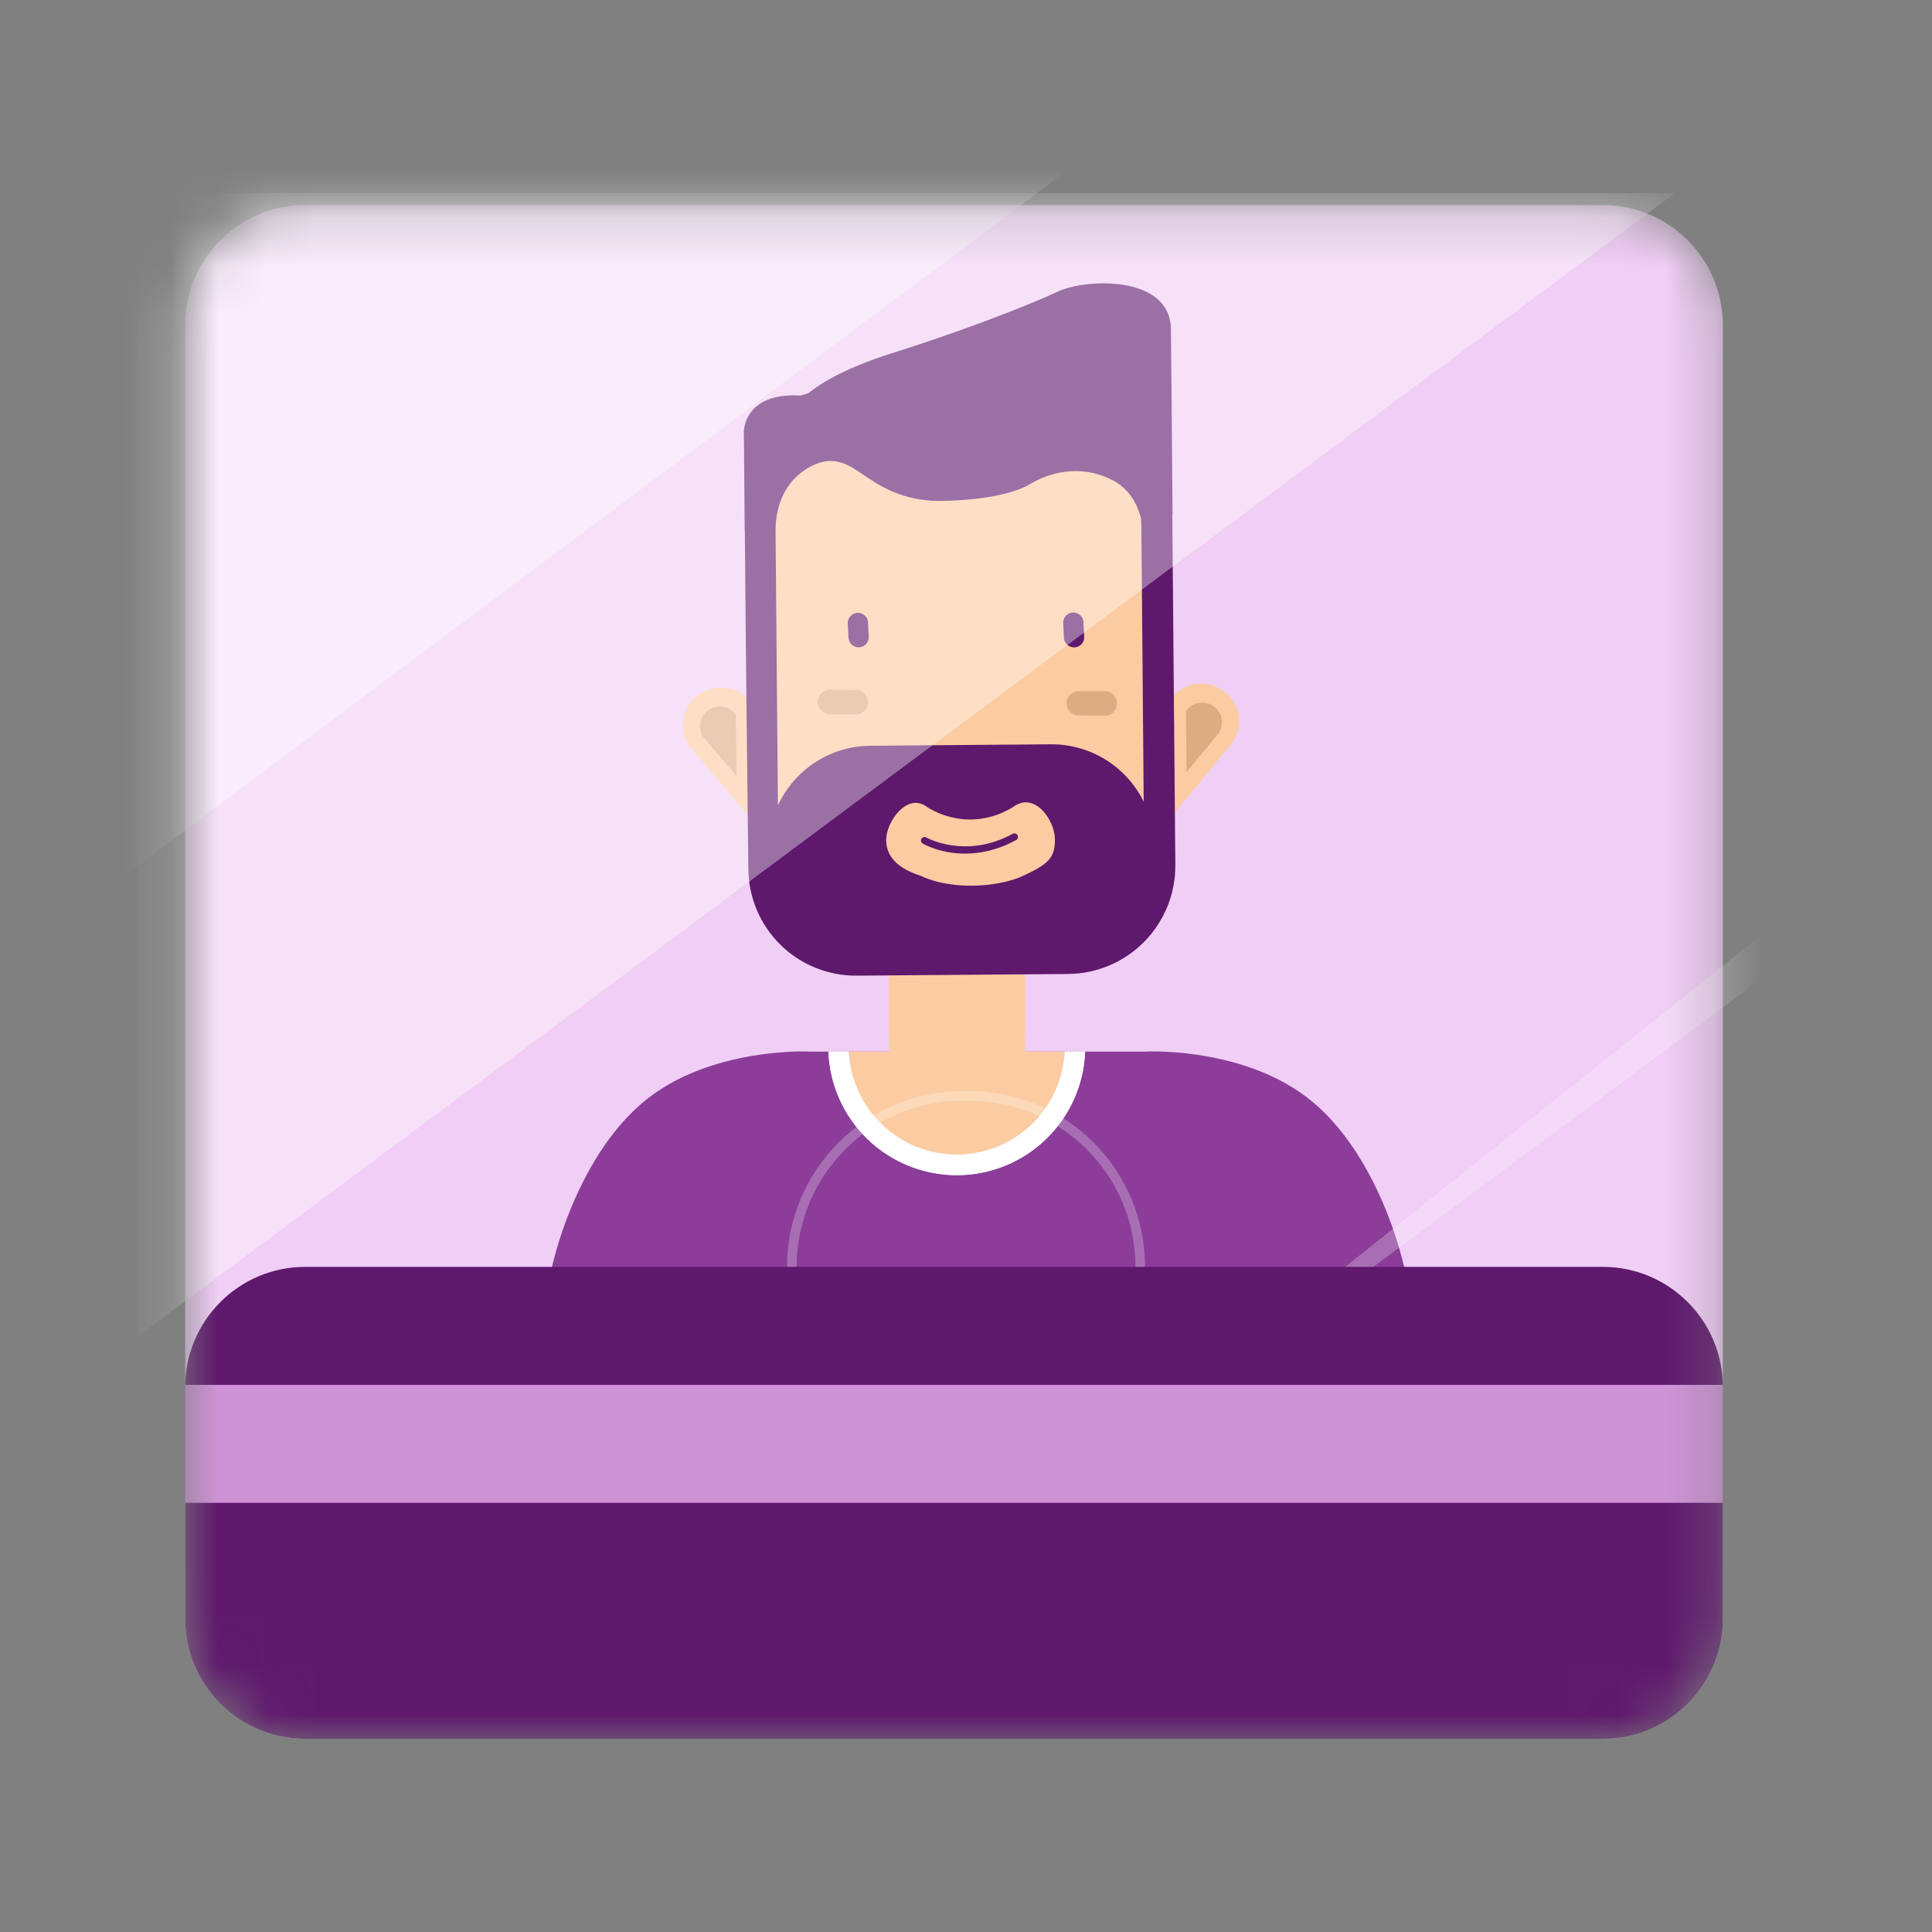 <svg width="40" height="40" viewBox="0 0 40 40" fill="none" xmlns="http://www.w3.org/2000/svg">
<rect x="0" y="0" width="40" height="40" fill="#808080" stroke="none"/>
<mask id="mask0_10985_1161" style="mask-type:alpha" maskUnits="userSpaceOnUse" x="3" y="4" width="33" height="33">
<path d="M33.25 4.17H6.25C4.869 4.17 3.75 5.289 3.75 6.67V33.587C3.75 34.968 4.869 36.087 6.25 36.087H33.25C34.631 36.087 35.75 34.968 35.75 33.587V6.67C35.75 5.289 34.631 4.17 33.25 4.17Z" fill="#F0CEF5"/>
</mask>
<g mask="url(#mask0_10985_1161)">
<path d="M33.183 4.245H6.321C4.948 4.245 3.834 5.358 3.834 6.732V33.511C3.834 34.885 4.948 35.999 6.321 35.999H33.183C34.556 35.999 35.67 34.885 35.67 33.511V6.732C35.67 5.358 34.556 4.245 33.183 4.245Z" fill="#F0CEF5"/>
<path fill-rule="evenodd" clip-rule="evenodd" d="M23.748 21.773C23.748 21.771 23.761 21.771 23.788 21.77H23.98C24.54 21.782 25.996 21.896 27.081 22.737C28.45 23.798 29.12 25.983 29.203 27.016L26.004 27.566L26.012 27.586V28.084C26.012 28.157 26.007 28.229 25.999 28.297C25.982 28.655 25.828 28.993 25.569 29.241C25.309 29.488 24.964 29.626 24.606 29.625H15.893C15.535 29.626 15.19 29.488 14.931 29.241C14.671 28.994 14.517 28.656 14.5 28.298C14.491 28.227 14.486 28.156 14.487 28.084V27.586L14.499 27.567L11.296 27.016C11.379 25.984 12.049 23.798 13.418 22.737C14.503 21.896 15.959 21.782 16.519 21.77H16.712L16.751 21.771V21.773H23.748Z" fill="#8B3D99"/>
<path fill-rule="evenodd" clip-rule="evenodd" d="M17.572 21.773C17.619 22.967 18.582 23.93 19.789 23.93C20.997 23.93 21.998 22.968 22.044 21.773H17.572Z" fill="#FBCCA1"/>
<path fill-rule="evenodd" clip-rule="evenodd" d="M17.572 21.773C17.599 22.348 17.847 22.89 18.263 23.288C18.679 23.685 19.233 23.906 19.808 23.906C20.383 23.906 20.937 23.685 21.353 23.288C21.77 22.89 22.017 22.348 22.044 21.773H22.466C22.44 22.461 22.149 23.111 21.653 23.589C21.158 24.066 20.497 24.332 19.809 24.332C19.121 24.332 18.46 24.066 17.964 23.589C17.469 23.111 17.177 22.461 17.152 21.773H17.572Z" fill="white"/>
<path fill-rule="evenodd" clip-rule="evenodd" d="M19.808 24.328C19.121 24.328 18.461 24.061 17.965 23.585C17.47 23.109 17.179 22.46 17.152 21.773H17.572C17.599 22.348 17.847 22.89 18.263 23.288C18.679 23.685 19.233 23.906 19.808 23.906C20.383 23.906 20.937 23.685 21.353 23.288C21.77 22.89 22.017 22.348 22.044 21.773H22.466C22.439 22.46 22.147 23.11 21.651 23.586C21.156 24.062 20.495 24.328 19.808 24.328Z" fill="white"/>
<path fill-rule="evenodd" clip-rule="evenodd" d="M18.407 20.18H21.224V22.383H18.407V20.18Z" fill="#FBCCA1"/>
<path fill-rule="evenodd" clip-rule="evenodd" d="M18.407 20.18H21.224V21.424H18.407V20.18Z" fill="#FBCCA1"/>
<path fill-rule="evenodd" clip-rule="evenodd" d="M16.111 17.146C16.116 17.74 16.357 18.308 16.781 18.725C17.204 19.141 17.776 19.373 18.37 19.368L21.461 19.343C21.755 19.341 22.046 19.281 22.317 19.166C22.588 19.052 22.834 18.885 23.04 18.675C23.247 18.465 23.41 18.217 23.52 17.944C23.63 17.671 23.686 17.379 23.683 17.085L23.631 10.913C23.631 10.845 23.626 10.777 23.618 10.712L23.606 10.672C23.587 10.606 23.563 10.541 23.535 10.479L23.524 10.457C23.512 10.431 23.499 10.406 23.485 10.381L23.465 10.348C23.453 10.327 23.439 10.305 23.424 10.284L23.395 10.244C23.38 10.225 23.367 10.207 23.352 10.191C23.339 10.174 23.322 10.159 23.308 10.145L23.266 10.102L23.204 10.053L23.166 10.021C23.129 9.995 23.09 9.972 23.05 9.951C22.349 9.58 21.68 9.808 21.331 10.02C20.983 10.232 20.273 10.363 19.462 10.371C18.651 10.377 18.148 10.011 17.912 9.855C17.586 9.637 17.245 9.355 16.675 9.723C16.205 10.026 16.091 10.527 16.066 10.792C16.061 10.853 16.058 10.913 16.057 10.974L16.111 17.147V17.146ZM24.861 14.153C25.002 14.152 25.141 14.189 25.263 14.26C25.384 14.331 25.485 14.434 25.553 14.557C25.622 14.681 25.655 14.82 25.651 14.961C25.647 15.102 25.604 15.24 25.529 15.359L24.24 16.922L24.219 14.502C24.289 14.396 24.384 14.309 24.496 14.248C24.608 14.187 24.733 14.155 24.861 14.154" fill="#FBCCA1"/>
<path fill-rule="evenodd" clip-rule="evenodd" d="M14.918 14.233C14.777 14.235 14.639 14.274 14.518 14.347C14.398 14.42 14.299 14.524 14.233 14.649C14.167 14.774 14.135 14.914 14.142 15.055C14.149 15.196 14.194 15.332 14.272 15.45L15.587 16.992L15.566 14.572C15.494 14.467 15.398 14.381 15.285 14.322C15.172 14.263 15.047 14.233 14.919 14.233" fill="#FBCCA1"/>
<path fill-rule="evenodd" clip-rule="evenodd" d="M24.888 14.546C24.962 14.545 25.034 14.564 25.097 14.601C25.161 14.639 25.213 14.692 25.248 14.756C25.284 14.82 25.302 14.893 25.3 14.967C25.297 15.04 25.276 15.111 25.236 15.174L24.565 15.988L24.554 14.727C24.59 14.672 24.64 14.626 24.699 14.594C24.757 14.563 24.823 14.546 24.889 14.546H24.888Z" fill="#DCAC82"/>
<path fill-rule="evenodd" clip-rule="evenodd" d="M14.898 14.626C14.825 14.627 14.753 14.648 14.69 14.686C14.627 14.724 14.576 14.779 14.542 14.844C14.507 14.908 14.491 14.981 14.494 15.055C14.498 15.128 14.521 15.199 14.561 15.261L15.245 16.064L15.235 14.802C15.198 14.747 15.147 14.703 15.089 14.672C15.03 14.642 14.964 14.626 14.898 14.626Z" fill="#DCAC82"/>
<path fill-rule="evenodd" clip-rule="evenodd" d="M16.675 9.722C17.245 9.355 17.586 9.637 17.912 9.855C18.148 10.011 18.651 10.377 19.462 10.371C20.273 10.363 20.985 10.233 21.331 10.02C21.68 9.809 22.349 9.58 23.05 9.95C23.09 9.972 23.129 9.995 23.166 10.021L23.203 10.051C23.224 10.069 23.247 10.085 23.265 10.102C23.281 10.115 23.294 10.131 23.308 10.145C23.322 10.159 23.339 10.174 23.352 10.191L23.395 10.244C23.404 10.256 23.416 10.269 23.424 10.284C23.439 10.305 23.453 10.327 23.465 10.348L23.485 10.381L23.524 10.455L23.535 10.479C23.564 10.541 23.588 10.606 23.607 10.672L23.62 10.712C23.626 10.778 23.63 10.846 23.631 10.913L23.679 16.599C23.503 16.24 23.23 15.939 22.89 15.728C22.551 15.518 22.159 15.408 21.759 15.41L18.015 15.44C17.612 15.444 17.219 15.562 16.881 15.781C16.543 16 16.274 16.31 16.106 16.676L16.057 10.974C16.057 10.913 16.061 10.853 16.066 10.794C16.091 10.526 16.205 10.026 16.675 9.723V9.722ZM15.401 8.932L15.418 10.97H15.421C15.439 13.511 15.494 17.979 15.494 17.979C15.495 18.272 15.553 18.562 15.666 18.833C15.779 19.103 15.945 19.349 16.153 19.555C16.361 19.762 16.608 19.925 16.88 20.035C17.151 20.146 17.442 20.202 17.735 20.2L22.112 20.165C22.407 20.163 22.697 20.103 22.968 19.988C23.239 19.873 23.485 19.706 23.691 19.497C23.897 19.287 24.06 19.038 24.171 18.766C24.281 18.493 24.336 18.201 24.334 17.907L24.271 10.647H24.276L24.258 8.416V8.387L24.243 6.822C24.233 5.682 22.473 5.773 21.917 6.031C21.176 6.371 19.828 6.885 18.461 7.315C17.387 7.654 16.902 8.003 16.744 8.136C16.688 8.153 16.632 8.171 16.576 8.19C15.397 8.119 15.401 8.932 15.401 8.932Z" fill="#5E186C"/>
<path fill-rule="evenodd" clip-rule="evenodd" d="M17.725 13.395C17.757 13.403 17.79 13.404 17.822 13.397C17.855 13.39 17.884 13.376 17.91 13.355C17.935 13.334 17.956 13.307 17.969 13.277C17.982 13.247 17.988 13.214 17.986 13.181L17.97 12.868C17.962 12.816 17.936 12.769 17.896 12.736C17.855 12.703 17.804 12.686 17.752 12.688C17.7 12.691 17.651 12.713 17.614 12.75C17.577 12.786 17.555 12.836 17.552 12.888L17.567 13.202C17.57 13.247 17.586 13.29 17.615 13.325C17.643 13.36 17.683 13.384 17.726 13.395H17.725ZM22.186 13.396C22.218 13.405 22.251 13.405 22.283 13.398C22.315 13.391 22.345 13.377 22.371 13.356C22.396 13.335 22.416 13.308 22.43 13.278C22.443 13.248 22.449 13.215 22.447 13.182L22.431 12.869C22.425 12.816 22.399 12.767 22.358 12.732C22.318 12.697 22.265 12.679 22.212 12.682C22.158 12.684 22.108 12.707 22.071 12.746C22.034 12.784 22.012 12.835 22.012 12.889L22.027 13.202C22.029 13.248 22.045 13.291 22.074 13.326C22.103 13.361 22.142 13.386 22.186 13.396Z" fill="#5E186C"/>
<path fill-rule="evenodd" clip-rule="evenodd" d="M22.082 14.559C22.082 14.698 22.195 14.813 22.334 14.813L22.852 14.817C22.887 14.819 22.922 14.815 22.955 14.803C22.988 14.792 23.018 14.774 23.044 14.751C23.069 14.727 23.09 14.698 23.104 14.667C23.118 14.635 23.125 14.6 23.125 14.566C23.126 14.531 23.119 14.496 23.105 14.464C23.092 14.432 23.072 14.403 23.046 14.379C23.021 14.355 22.991 14.337 22.958 14.325C22.926 14.313 22.891 14.308 22.856 14.31L22.337 14.308C22.304 14.308 22.271 14.314 22.24 14.326C22.21 14.339 22.181 14.357 22.158 14.381C22.134 14.404 22.115 14.432 22.102 14.462C22.089 14.493 22.083 14.526 22.082 14.559ZM16.929 14.532C16.929 14.672 17.041 14.786 17.18 14.787L17.699 14.79C17.734 14.793 17.768 14.789 17.801 14.777C17.834 14.766 17.864 14.748 17.89 14.724C17.916 14.701 17.936 14.672 17.95 14.64C17.964 14.609 17.972 14.574 17.972 14.539C17.972 14.505 17.965 14.47 17.952 14.438C17.938 14.406 17.918 14.377 17.893 14.353C17.867 14.329 17.838 14.311 17.805 14.299C17.772 14.287 17.737 14.282 17.703 14.284L17.184 14.281C17.117 14.28 17.052 14.307 17.005 14.354C16.957 14.401 16.93 14.465 16.929 14.532Z" fill="#DCAC82"/>
<path fill-rule="evenodd" clip-rule="evenodd" d="M21.841 17.373C21.843 17.752 21.723 17.885 21.177 18.135C21.177 18.135 20.784 18.334 20.118 18.337C19.45 18.341 19.071 18.136 19.071 18.136C18.632 17.995 18.349 17.769 18.347 17.39C18.346 17.01 18.782 16.407 19.184 16.701C19.184 16.701 19.557 16.969 20.092 16.967C20.626 16.964 20.998 16.692 20.998 16.692C21.438 16.394 21.839 16.994 21.841 17.373Z" fill="#FBCCA1"/>
<path fill-rule="evenodd" clip-rule="evenodd" d="M19.991 17.673C19.468 17.676 19.12 17.475 19.098 17.462C19.083 17.451 19.073 17.435 19.069 17.417C19.066 17.399 19.069 17.381 19.078 17.365C19.087 17.349 19.102 17.338 19.12 17.332C19.137 17.327 19.156 17.328 19.172 17.336C19.18 17.341 19.991 17.801 20.976 17.258C20.992 17.252 21.011 17.252 21.027 17.258C21.044 17.264 21.058 17.276 21.067 17.292C21.075 17.308 21.078 17.326 21.074 17.343C21.071 17.361 21.061 17.376 21.047 17.387C20.657 17.602 20.294 17.672 19.991 17.673Z" fill="#5E186C"/>
<path opacity="0.38" fill-rule="evenodd" clip-rule="evenodd" d="M2.839 4.001H34.675L2.839 27.678V4.001Z" fill="white"/>
<path opacity="0.38" fill-rule="evenodd" clip-rule="evenodd" d="M1.415 1.559H24.726L1.415 18.999V1.559Z" fill="white"/>
<path opacity="0.252" fill-rule="evenodd" clip-rule="evenodd" d="M36.565 19.284L38.887 18.475L20.069 32.433L36.565 19.284Z" fill="white"/>
<path opacity="0.253" fill-rule="evenodd" clip-rule="evenodd" d="M19.934 22.788C18.034 22.788 16.494 24.328 16.494 26.228C16.494 28.128 18.034 29.668 19.934 29.668H20.068C21.968 29.668 23.508 28.128 23.508 26.228C23.508 24.328 21.968 22.788 20.068 22.788H19.934ZM16.295 26.228C16.295 24.218 17.924 22.589 19.934 22.589H20.068C22.078 22.589 23.707 24.218 23.707 26.228C23.707 28.238 22.078 29.867 20.068 29.867H19.934C17.924 29.867 16.295 28.238 16.295 26.228Z" fill="white"/>
<path d="M33.183 26.229H6.321C4.948 26.229 3.834 27.343 3.834 28.716V33.513C3.834 34.886 4.948 36 6.321 36H33.183C34.556 36 35.67 34.886 35.67 33.513V28.716C35.67 27.343 34.556 26.229 33.183 26.229Z" fill="#5E186C"/>
<path fill-rule="evenodd" clip-rule="evenodd" d="M3.834 28.672H35.67V31.114H3.834V28.672Z" fill="#CE92D6"/>
</g>
</svg>
